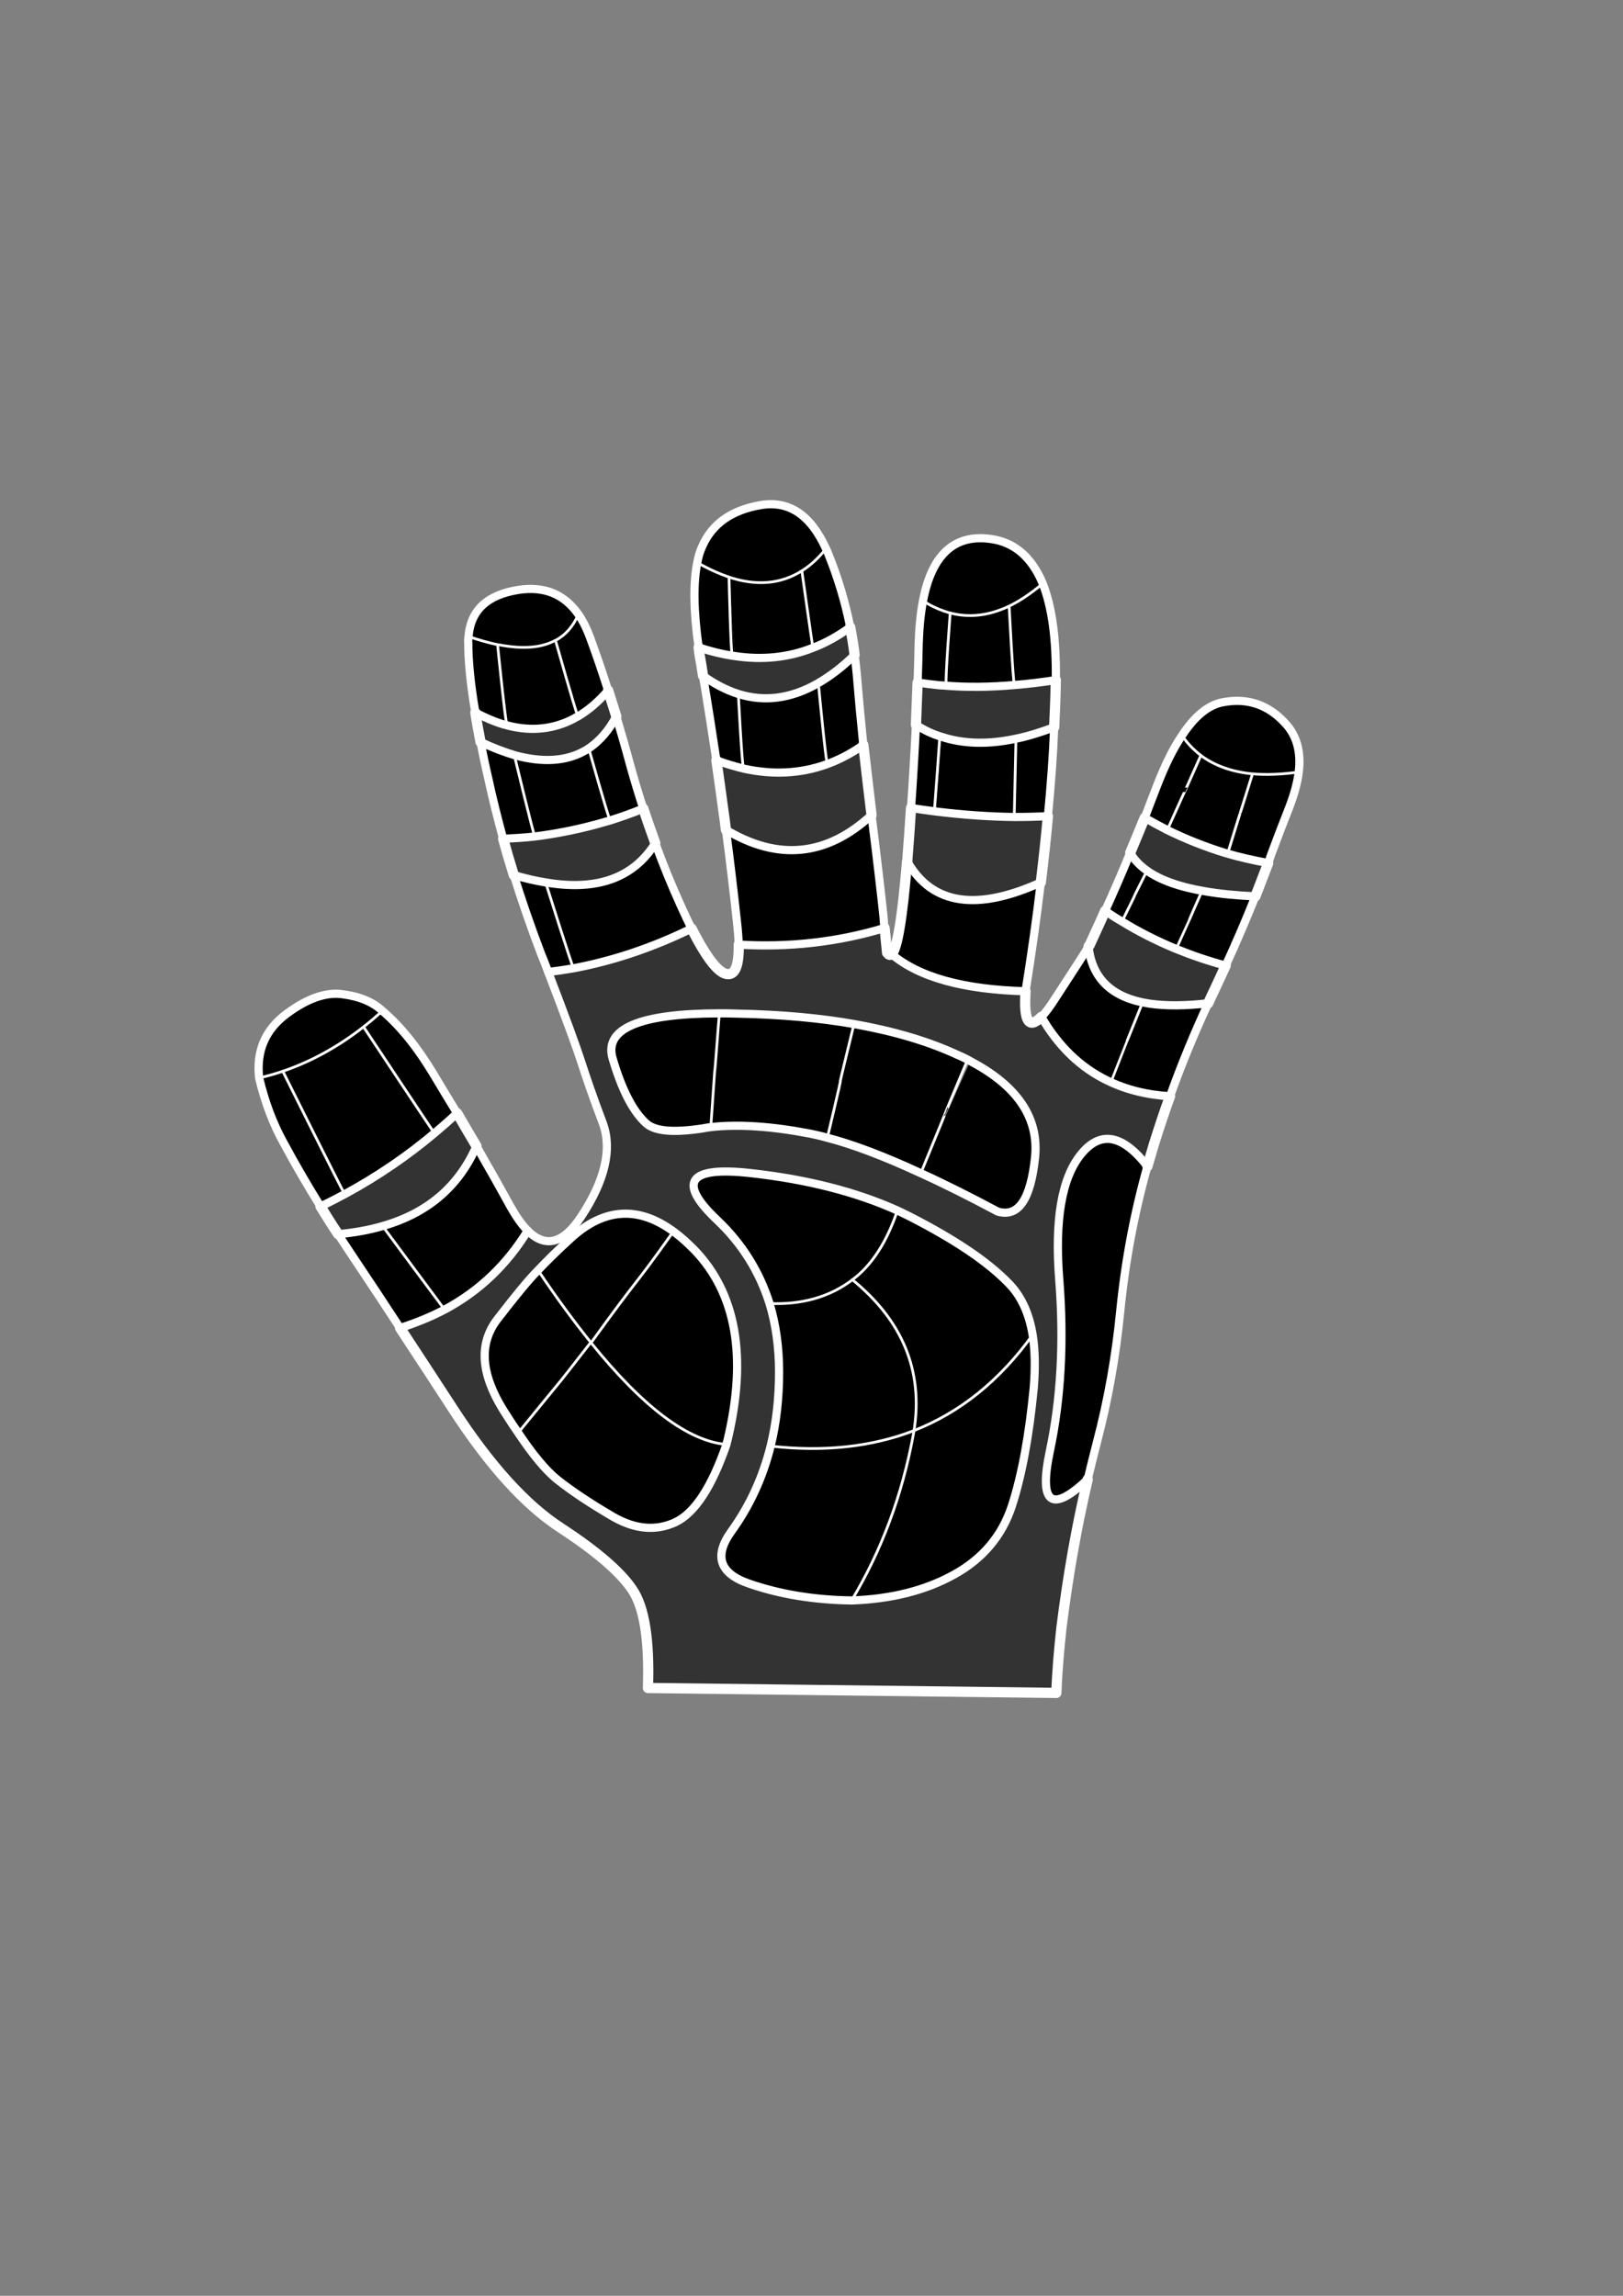 <?xml version="1.0" encoding="UTF-8" standalone="no"?>
<!-- Created with Inkscape (http://www.inkscape.org/) -->

<svg
   xmlns:dc="http://purl.org/dc/elements/1.1/"
   xmlns:cc="http://creativecommons.org/ns#"
   xmlns:rdf="http://www.w3.org/1999/02/22-rdf-syntax-ns#"
   xmlns:svg="http://www.w3.org/2000/svg"
   xmlns="http://www.w3.org/2000/svg"
   xmlns:sodipodi="http://sodipodi.sourceforge.net/DTD/sodipodi-0.dtd"
   xmlns:inkscape="http://www.inkscape.org/namespaces/inkscape"
   width="744.094"
   height="1052.362"
   id="svg2"
   version="1.1"
   inkscape:version="0.48.3.1 r9886"
   sodipodi:docname="Sensorlayout04.svg">
  <rect width="100%" height="100%" fill="#808080" stroke="none"/>
  <defs
     id="defs4" />
  <sodipodi:namedview
     id="base"
     pagecolor="#ffffff"
     bordercolor="#666666"
     borderopacity="1.0"
     inkscape:pageopacity="0.0"
     inkscape:pageshadow="2"
     inkscape:zoom="5.6"
     inkscape:cx="497.32399"
     inkscape:cy="629.99073"
     inkscape:document-units="px"
     inkscape:current-layer="layer1"
     showgrid="false"
     inkscape:window-width="1920"
     inkscape:window-height="1138"
     inkscape:window-x="-8"
     inkscape:window-y="-8"
     inkscape:window-maximized="1" />
  <g
     inkscape:label="Layer 1"
     inkscape:groupmode="layer"
     id="layer1">
    <g
       style="fill-rule:evenodd"
       id="g3178"
       transform="matrix(1.25,0,0,1.25,116.675,229.24)">
      <path
         inkscape:connector-curvature="0"
         id="path3425"
         d="m 244.106,246.706 c 8.6,3.9 18.2,8.7 28.5,14.2 7.6,2.2 12.1,-4.5 13.7,-20 1.4,-14.1 -6.771,-26.843 -23.471,-35.843 z"
         style="fill:#000000;stroke:none"
         sodipodi:nodetypes="ccccc" />
      <path
         inkscape:connector-curvature="0"
         id="path3423"
         d="m 261.835,205.348 c -1.7,-1 -1.929,-1.043 -3.829,-1.843 -10.7,-5 -23.3,-8.7 -37.7,-11.3 l -10.7,41.5 c 9.4,2.4 20.9,6.7 34.5,13 z"
         style="fill:#000000;stroke:none"
         sodipodi:nodetypes="cccccc" />
      <path
         inkscape:connector-curvature="0"
         id="path3421"
         d="m 176.906,188.306 c -2.3,-0.1 -4.6,-0.1 -6.7,-0.1 l -2.6,41.7 c 9.9,-1.1 22,-0.3 36.1,2.4 1.9,0.4 3.8,0.8 5.9,1.4 l 10.7,-41.5 c -12.9,-2.3 -27.4,-3.6 -43.4,-3.9 z"
         style="fill:#000000;stroke:none" />
      <path
         inkscape:connector-curvature="0"
         id="path3419"
         d="m 164.406,230.406 c 1,-0.2 2.1,-0.4 3.2,-0.5 l 2.6,-41.7 c -29,0.1 -41.9,5.6 -38.9,16.4 3.4,11.6 7.5,19.6 12.4,24 3.3,2.9 10.1,3.4 20.7,1.8 z"
         style="fill:#000000;stroke:none" />
      <path
         inkscape:connector-curvature="0"
         id="path3357"
         d="m 176.906,154.206 c 0.4,3.4 0.6,6.3 0.7,8.8 18.4,1.1 36.3,-0.9 53.5,-6.1 -0.2,-1.3 -0.3,-2.7 -0.4,-4.2 -0.9,-8.4 -2.3,-20.7 -4.4,-37.2 -16.4,15.1 -34.2,16.9 -53.4,5.4 1.5,11.2 2.8,22.3 4,33.3 z"
         style="fill:#000000;stroke:none" />
      <path
         inkscape:connector-curvature="0"
         id="path3359"
         d="m 95.606,93.606 c -4,-1.2 -8.2,-2.8 -12.7,-4.9 0.8,4.2 1.7,8.5 2.8,13.2 1.6,7.5 3.5,14.9 5.5,22.3 3.8,-0.2 7.5,-0.4 11.2,-0.8 l -6.8,-29.8 z"
         style="fill:#000000;stroke:none" />
      <path
         inkscape:connector-curvature="0"
         id="path3361"
         d="m 106.806,140.206 c -3.7,-0.6 -7.6,-1.5 -11.7,-2.7 3,9.6 6.3,19.1 9.9,28.6 1,2.4 1.9,4.7 2.7,6.9 3.1,-0.3 6.2,-0.8 9.2,-1.3 l -10.1,-31.5 z"
         style="fill:#000000;stroke:none" />
      <path
         inkscape:connector-curvature="0"
         id="path3363"
         d="m 160.306,157.106 c -1.3,-2.6 -2.6,-5.4 -4,-8.5 -3.4,-7.5 -6.5,-15.1 -9.3,-22.8 -8,12.8 -21.4,17.6 -40.2,14.4 l 10.1,31.5 c 14.4,-2.7 28.9,-7.5 43.4,-14.6 z"
         style="fill:#000000;stroke:none" />
      <path
         inkscape:connector-curvature="0"
         id="path3365"
         d="m 173.906,28.206 c 10.2,3.4 19.2,2.6 26.9,-2.3 3.2,-2 6.1,-4.7 8.8,-8.1 -5.6,-12.3 -13.5,-17.7 -23.8,-16 -10.8,1.8 -18,6.9 -21.6,15.2 -0.8,1.7 -1.4,3.7 -1.8,5.9 4,2.3 7.8,4 11.5,5.3 z"
         style="fill:#000000;stroke:none" />
      <path
         inkscape:connector-curvature="0"
         id="path3367"
         d="m 200.806,25.906 c -7.7,4.9 -16.7,5.7 -26.9,2.3 l 2.4,29 c 10.1,1.5 19.6,0.5 28.4,-3 l -3.9,-28.3 z"
         style="fill:#000000;stroke:none" />
      <path
         inkscape:connector-curvature="0"
         id="path3369"
         d="m 176.306,57.206 -2.4,-29 c -3.7,-1.3 -7.5,-3 -11.5,-5.3 -1.5,7.4 -1.4,17.8 0.5,31.1 4.5,1.5 9,2.6 13.4,3.2 z"
         style="fill:#000000;stroke:none" />
      <path
         inkscape:connector-curvature="0"
         id="path3371"
         d="m 204.706,54.206 c 4.8,-1.8 9.4,-4.4 13.8,-7.6 -1.9,-9.5 -4.6,-18.4 -8.1,-27 -0.2,-0.6 -0.5,-1.2 -0.8,-1.8 -2.7,3.4 -5.6,6.1 -8.8,8.1 l 3.9,28.3 z"
         style="fill:#000000;stroke:none" />
      <path
         inkscape:connector-curvature="0"
         id="path3373"
         d="m 176.306,57.206 c -4.4,-0.6 -8.9,-1.7 -13.4,-3.2 0.2,2.1 0.6,4.2 1,6.5 0.2,1.3 0.4,2.6 0.6,3.9 4.3,3.1 8.6,5.3 13,6.7 9.6,3 19.3,1.7 29.1,-3.9 4.5,-2.6 9,-6 13.5,-10.4 -0.4,-3.4 -1,-6.9 -1.6,-10.2 -4.4,3.2 -9,5.8 -13.8,7.6 -8.8,3.5 -18.3,4.5 -28.4,3 z"
         style="fill:#333333;stroke:none" />
      <path
         inkscape:connector-curvature="0"
         id="path3375"
         d="m 220.906,63.906 c -0.2,-2.4 -0.5,-4.7 -0.8,-7.1 -4.5,4.4 -9,7.8 -13.5,10.4 l 2.9,29.8 c 4.8,-1.7 9.4,-4.1 13.8,-7.2 -0.9,-8.8 -1.7,-17.4 -2.4,-25.9 z"
         style="fill:#000000;stroke:none" />
      <path
         inkscape:connector-curvature="0"
         id="path3377"
         d="m 209.506,97.006 -2.9,-29.8 c -9.8,5.6 -19.5,6.9 -29.1,3.9 l 2.1,27.4 c 10.5,2.3 20.5,1.8 29.9,-1.5 z"
         style="fill:#000000;stroke:none" />
      <path
         inkscape:connector-curvature="0"
         id="path3379"
         d="m 223.306,89.806 c -4.4,3.1 -9,5.5 -13.8,7.2 -9.4,3.3 -19.4,3.8 -29.9,1.5 -3.3,-0.8 -6.8,-1.8 -10.2,-3.1 0.9,6.2 1.7,11.9 2.4,17.2 0.4,2.7 0.8,5.5 1.1,8.3 19.2,11.5 37,9.7 53.4,-5.4 0,-0.6 -0.1,-1.2 -0.2,-1.8 -1,-8.1 -1.9,-16.1 -2.8,-23.9 z"
         style="fill:#333333;stroke:none" />
      <path
         inkscape:connector-curvature="0"
         id="path3381"
         d="m 179.606,98.506 -2.1,-27.4 c -4.4,-1.4 -8.7,-3.6 -13,-6.7 1.9,11.4 3.5,21.7 4.9,31 3.4,1.3 6.9,2.3 10.2,3.1 z"
         style="fill:#000000;stroke:none" />
      <path
         inkscape:connector-curvature="0"
         id="path3383"
         d="m 250.006,114.206 2,-27.4 c -3.4,-1 -6.5,-2.5 -9.4,-4.4 -0.5,10.3 -1.1,20.4 -1.8,30.5 3.1,0.5 6.2,0.9 9.2,1.3 z"
         style="fill:#000000;stroke:none" />
      <path
         inkscape:connector-curvature="0"
         id="path3385"
         d="m 279.206,87.506 c -10.2,2.2 -19.3,1.9 -27.2,-0.7 l -2,27.4 c 9.9,1.2 19.6,1.9 28.7,2 l 0.5,-28.7 z"
         style="fill:#000000;stroke:none" />
      <path
         inkscape:connector-curvature="0"
         id="path3387"
         d="m 279.206,87.506 -0.5,28.7 c 4.2,0 8.2,-0.1 12.3,-0.3 1.1,-11.4 1.9,-22.3 2.3,-32.6 -4.9,1.8 -9.6,3.3 -14.1,4.2 z"
         style="fill:#000000;stroke:none" />
      <path
         inkscape:connector-curvature="0"
         id="path3389"
         d="m 366.206,100.406 c 5.1,0.4 10.7,0.2 16.8,-0.7 0.9,-7.3 -0.7,-13.2 -4.8,-17.7 -6.2,-6.9 -13.9,-9.6 -22.9,-7.9 -5.3,0.9 -10.4,5 -15.1,12.2 1.9,2.9 4.3,5.3 7,7.4 5,3.7 11.4,6 19,6.7 z"
         style="fill:#000000;stroke:none" />
      <path
         inkscape:connector-curvature="0"
         id="path3391"
         d="m 347.206,93.706 c -2.7,-2.1 -5.1,-4.5 -7,-7.4 -3.3,4.8 -6.4,11.2 -9.4,19 -1.4,3.7 -2.9,7.4 -4.3,11.2 2.6,1.5 5.4,3 8.1,4.4 l 12.6,-27.2 z"
         style="fill:#000000;stroke:none" />
      <path
         inkscape:connector-curvature="0"
         id="path3393"
         d="m 383.006,99.706 c -6.1,0.9 -11.7,1.1 -16.8,0.7 l -10.2,29 c 5.1,1.5 10.4,2.7 15.8,3.7 0.3,-0.9 0.7,-1.9 1,-2.9 2.2,-5.9 4.4,-11.7 6.7,-17.5 1.8,-4.7 3,-9 3.5,-13 z"
         style="fill:#000000;stroke:none" />
      <path
         inkscape:connector-curvature="0"
         id="path3395"
         d="m 334.606,120.906 c 6.9,3.4 14,6.2 21.4,8.5 l 10.2,-29 c -7.6,-0.7 -14,-3 -19,-6.7 l -12.6,27.2 z"
         style="fill:#000000;stroke:none" />
      <path
         inkscape:connector-curvature="0"
         id="path3397"
         d="m 312.006,150.606 c 2,1.4 4,2.7 6.1,3.9 l 9,-18.8 c -2.6,-1.9 -4.6,-4 -5.9,-6.4 -2.9,7.1 -6,14.2 -9.2,21.3 z"
         style="fill:#000000;stroke:none" />
      <path
         inkscape:connector-curvature="0"
         id="path3399"
         d="m 327.106,135.706 c 4.9,3.6 12.2,6.2 21.8,7.8 5.3,0.9 11.4,1.5 18.2,1.8 1.6,-4.1 3.1,-8.1 4.7,-12.2 -5.4,-1 -10.7,-2.2 -15.8,-3.7 -7.4,-2.3 -14.5,-5.1 -21.4,-8.5 -2.7,-1.4 -5.5,-2.9 -8.1,-4.4 -1.7,4.2 -3.5,8.5 -5.3,12.8 1.3,2.4 3.3,4.5 5.9,6.4 z"
         style="fill:#333333;stroke:none" />
      <path
         inkscape:connector-curvature="0"
         id="path3401"
         d="m 347.906,142.791 c -9.6,-1.6 -15.9,-3.486 -20.8,-7.086 l -9,18.8 c 6.2,3.8 12.7,7.1 19.7,10 z"
         style="fill:#000000;stroke:none"
         sodipodi:nodetypes="ccccc" />
      <path
         inkscape:connector-curvature="0"
         id="path3403"
         d="m 367.106,145.306 c -6.8,-0.3 -14.043,-1.471 -19.343,-2.371 l -9.957,21.571 c 5.9,2.4 12,4.5 18.4,6.2 3.9,-8.5 7.5,-16.9 10.9,-25.4 z"
         style="fill:#000000;stroke:none"
         sodipodi:nodetypes="ccccc" />
      <path
         inkscape:connector-curvature="0"
         id="path3405"
         d="m 318.106,154.506 c -2.1,-1.2 -4.1,-2.5 -6.1,-3.9 -1.8,4.2 -3.8,8.4 -5.7,12.6 -0.1,0 -0.2,0.2 -0.4,0.5 1.3,11.8 8.6,18.8 22.1,20.9 6,0.9 13.3,0.9 21.8,-0.1 0.8,-1.8 1.6,-3.6 2.5,-5.4 1.3,-2.8 2.6,-5.6 3.9,-8.4 -6.4,-1.7 -12.5,-3.8 -18.4,-6.2 -7,-2.9 -13.5,-6.2 -19.7,-10 z"
         style="fill:#333333;stroke:none" />
      <path
         inkscape:connector-curvature="0"
         id="path3407"
         d="m 349.806,184.506 c -8.5,1 -18.086,0.857 -24.086,-0.043 l -11.814,29.3 c 6.8,3.3 13.4,4.343 21.9,4.843 4.1,-11.5 8.8,-22.9 14,-34.1 z"
         style="fill:#000000;stroke:none"
         sodipodi:nodetypes="ccccc" />
      <path
         inkscape:connector-curvature="0"
         id="path3409"
         d="m 288.606,189.506 c 6.2,10.7 15.157,19.314 25.157,24.114 l 11.814,-29.443 c -13.5,-2.1 -18.371,-8.671 -19.671,-20.471 -1,1.8 -5.1,8.1 -12.2,19 -1.9,3 -3.6,5.3 -5.1,6.8 z"
         style="fill:#000000;stroke:none"
         sodipodi:nodetypes="cccccc" />
      <path
         inkscape:connector-curvature="0"
         id="path3411"
         d="m 40.206,193.006 c -9.3,7.3 -19.2,12.8 -29.7,16.4 l 22.8,45 c 11.8,-6.4 22.8,-13.9 33,-22.5 l -26.1,-38.9 z"
         style="fill:#000000;stroke:none" />
      <path
         inkscape:connector-curvature="0"
         id="path3413"
         d="m 47.006,266.206 23,30.5 c 12.6,-6.8 22.6,-16.4 30.2,-28.8 -2.1,-2.1 -4.2,-5.1 -6.3,-8.8 -4,-7.3 -8.2,-14.7 -12.5,-22.2 -6.5,14.8 -17.9,24.6 -34.4,29.3 z"
         style="fill:#000000;stroke:none" />
      <path
         inkscape:connector-curvature="0"
         id="path3415"
         d="m 70.006,296.706 -23,-30.5 c -5,1.5 -10.4,2.4 -16.3,3 2,3.2 4.2,6.4 6.3,9.6 5.1,7.6 10.5,15.8 16.4,24.8 5.9,-1.9 11.5,-4.2 16.6,-6.9 z"
         style="fill:#000000;stroke:none" />
      <path
         inkscape:connector-curvature="0"
         id="path3417"
         d="m 327.506,244.306 c 0.8,-2.9 1.7,-5.7 2.5,-8.5 1.8,-5.7 3.7,-11.5 5.8,-17.2 -8.5,-0.5 -16.1,-2.4 -22.9,-5.7 -10,-4.8 -18.1,-12.7 -24.3,-23.4 -4.7,4.7 -6.5,1.6 -5.8,-9.4 -22.9,-0.6 -39.2,-5.2 -49.1,-13.6 -0.6,0.5 -1.1,0.3 -1.7,-0.5 0,-0.2 -0.3,-3.3 -0.9,-9.1 -17.2,5.2 -35.1,7.2 -53.5,6.1 0.1,7.7 -1.3,11.3 -4.4,10.8 -3.2,-0.5 -7.5,-6.1 -12.9,-16.7 -14.5,7.1 -29,11.9 -43.4,14.6 -3,0.5 -6.1,1 -9.2,1.3 6.5,16.9 10.5,27.9 12.1,32.9 1.8,5.6 4.4,13.2 8,22.7 3.4,9.4 0.8,20.8 -7.9,34 -6.6,10.1 -13.2,11.8 -19.7,5.3 -7.6,12.4 -17.6,22 -30.2,28.8 -5.1,2.7 -10.7,5 -16.6,6.9 6,9.1 12.4,18.9 19.3,29.5 13.6,21 26.9,35.6 39.8,43.9 12.8,8.4 21.5,15.8 26,22.4 4.5,6.5 6.4,18.6 5.8,36.2 l 149.8,1.8 c 0.3,-8.1 1,-16.1 1.9,-24.2 2.3,-18.3 5.4,-36.3 9.6,-54.1 -13.3,12.5 -18,9.1 -13.9,-10.3 4.1,-19.3 5.2,-40.2 3.5,-62.4 -1.8,-22.3 0.8,-37.8 8,-46.6 7.1,-8.7 15.2,-7.2 24.3,4.5 z m -69.5,-40.8 c 1.9,0.8 3.7,1.7 5.4,2.7 16.7,9 24.3,20.6 22.9,34.7 -1.6,15.5 -6.1,22.2 -13.7,20 -10.3,-5.5 -19.9,-10.3 -28.5,-14.2 -13.6,-6.3 -25.1,-10.6 -34.5,-13 -2.1,-0.6 -4,-1 -5.9,-1.4 -14.1,-2.7 -26.2,-3.5 -36.1,-2.4 -1.1,0.1 -2.2,0.3 -3.2,0.5 -10.6,1.6 -17.4,1.1 -20.7,-1.8 -4.9,-4.4 -9,-12.4 -12.4,-24 -3,-10.8 9.9,-16.3 38.9,-16.4 2.1,0 4.4,0 6.7,0.1 16,0.3 30.5,1.6 43.4,3.9 14.4,2.6 27,6.3 37.7,11.3 z m -103.8,65.1 c 2.3,1.7 4.6,3.8 7,6.2 15.5,16 19.6,39.3 12.3,69.9 -0.2,0.6 -0.3,1.1 -0.4,1.6 -5.4,15.6 -11.6,25.1 -18.7,28.5 -7.1,3.3 -14.7,2.7 -22.9,-2 -8.2,-4.8 -15,-9.3 -20.3,-13.5 -4.3,-3.4 -9.3,-9.4 -15.1,-18.2 -1.7,-2.4 -3.3,-5 -5.1,-7.8 -8,-13.1 -8.7,-23.9 -2.1,-32.7 6.7,-8.7 11.7,-14.8 15.1,-18.2 3.5,-3.7 7.5,-7.6 12,-11.7 12.3,-11.3 25.1,-12 38.2,-2.1 z m 131.2,37.5 c 0.9,5.6 1,12.1 0.4,19.5 -1.7,17.7 -4.4,32.1 -8,43.2 -3.6,11 -10.7,19.4 -21.2,25.2 -10.4,5.8 -23,9 -37.6,9.5 -13.9,-0.2 -26.4,-2.3 -37.4,-6.1 -11,-3.7 -13.2,-10.1 -6.8,-19.1 6.8,-9.4 11.6,-19.8 14.5,-31.4 2.1,-8.5 3.1,-17.6 3.1,-27.2 0,-9.1 -1.2,-17.5 -3.5,-25.1 -3.7,-11.7 -10,-21.8 -19,-30.4 -15,-14.1 -10.9,-20 12.2,-17.4 20.7,2.3 38.6,6.9 53.7,13.7 1.7,0.8 3.3,1.6 4.9,2.4 16,8.2 28,16.2 35.8,24.2 4.6,4.6 7.6,11 8.9,19 z"
         style="fill:#333333;stroke:none" />
      <path
         inkscape:connector-curvature="0"
         id="path3427"
         d="m 154.206,268.606 -30.6,40.6 c 19,23.5 35.5,35.9 49.5,37.1 0.1,-0.5 0.2,-1 0.4,-1.6 7.3,-30.6 3.2,-53.9 -12.3,-69.9 -2.4,-2.4 -4.7,-4.5 -7,-6.2 z"
         style="fill:#000000;stroke:none" />
      <path
         inkscape:connector-curvature="0"
         id="path3429"
         d="m 123.606,309.206 30.6,-40.6 c -13.1,-9.9 -25.9,-9.2 -38.2,2.1 -4.5,4.1 -8.5,8 -12,11.7 6.8,10.2 13.4,19.1 19.6,26.8 z"
         style="fill:#000000;stroke:none" />
      <path
         inkscape:connector-curvature="0"
         id="path3431"
         d="m 104.006,282.406 c -3.4,3.4 -8.4,9.5 -15.1,18.2 -6.6,8.8 -5.9,19.6 2.1,32.7 1.8,2.8 3.4,5.4 5.1,7.8 l 27.5,-31.9 c -6.2,-7.7 -12.8,-16.6 -19.6,-26.8 z"
         style="fill:#000000;stroke:none" />
      <path
         inkscape:connector-curvature="0"
         id="path3433"
         d="m 96.106,341.106 c 5.8,8.8 10.8,14.8 15.1,18.2 5.3,4.2 12.1,8.7 20.3,13.5 8.2,4.7 15.8,5.3 22.9,2 7.1,-3.4 13.3,-12.9 18.7,-28.5 -14,-1.2 -30.5,-13.6 -49.5,-37.1 l -27.5,31.9 z"
         style="fill:#000000;stroke:none" />
      <path
         inkscape:connector-curvature="0"
         id="path3435"
         d="m 285.406,306.106 c -1.3,-8 -4.3,-14.4 -8.9,-19 -7.8,-8 -19.8,-16 -35.8,-24.2 -1.6,-0.8 -3.2,-1.6 -4.9,-2.4 -3.9,11.6 -9.4,20.1 -16.5,25.4 18.5,15.1 26,33.5 22.6,55.3 17,-6.7 31.5,-18.4 43.5,-35.1 z"
         style="fill:#000000;stroke:none" />
      <path
         inkscape:connector-curvature="0"
         id="path3437"
         d="m 235.806,260.506 c -15.1,-6.8 -33,-11.4 -53.7,-13.7 -23.1,-2.6 -27.2,3.3 -12.2,17.4 9,8.6 15.3,18.7 19,30.4 11.9,0.5 22.1,-2.4 30.4,-8.7 7.1,-5.3 12.6,-13.8 16.5,-25.4 z"
         style="fill:#000000;stroke:none" />
      <path
         inkscape:connector-curvature="0"
         id="path3439"
         d="m 192.406,319.706 c 0,9.6 -1,18.7 -3.1,27.2 19.6,2.2 37.1,0.3 52.6,-5.7 3.4,-21.8 -4.1,-40.2 -22.6,-55.3 -8.3,6.3 -18.5,9.2 -30.4,8.7 2.3,7.6 3.5,16 3.5,25.1 z"
         style="fill:#000000;stroke:none" />
      <path
         inkscape:connector-curvature="0"
         id="path3441"
         d="m 285.806,325.606 c 0.6,-7.4 0.5,-13.9 -0.4,-19.5 -12,16.7 -26.5,28.4 -43.5,35.1 -0.1,0.5 -0.2,1.1 -0.3,1.7 -4.1,22.1 -11.6,42.3 -22.6,60.6 14.6,-0.5 27.2,-3.7 37.6,-9.5 10.5,-5.8 17.6,-14.2 21.2,-25.2 3.6,-11.1 6.3,-25.5 8,-43.2 z"
         style="fill:#000000;stroke:none" />
      <path
         inkscape:connector-curvature="0"
         id="path3443"
         d="m 241.606,342.906 c 0.1,-0.6 0.2,-1.2 0.3,-1.7 -15.5,6 -33,7.9 -52.6,5.7 -2.9,11.6 -7.7,22 -14.5,31.4 -6.4,9 -4.2,15.4 6.8,19.1 11,3.8 23.5,5.9 37.4,6.1 11,-18.3 18.5,-38.5 22.6,-60.6 z"
         style="fill:#000000;stroke:none" />
      <path
         inkscape:connector-curvature="0"
         id="path3445"
         d="m 305.606,359.106 c 1.1,-4.6 2.2,-9.1 3.4,-13.7 4.1,-15.6 6.9,-31.5 8.5,-47.7 1.8,-18.2 5.1,-36 10,-53.4 -9.1,-11.7 -17.2,-13.2 -24.3,-4.5 -7.2,8.8 -9.8,24.3 -8,46.6 1.7,22.2 0.6,43.1 -3.5,62.4 -4.1,19.4 0.6,22.8 13.9,10.3 z"
         style="fill:#000000;stroke:none" />
      <path
         inkscape:connector-curvature="0"
         id="path3447"
         d="m 65.606,210.406 c -5.9,-9.8 -12.1,-17.5 -18.7,-23.1 -2.2,2 -4.4,3.9 -6.7,5.7 l 26.1,38.9 c 2.7,-2.3 5.4,-4.6 8,-7.1 -2.9,-4.7 -5.8,-9.6 -8.7,-14.4 z"
         style="fill:#000000;stroke:none" />
      <path
         inkscape:connector-curvature="0"
         id="path3449"
         d="m 32.306,181.206 c -6.1,-0.9 -13.1,1.6 -20.7,7.3 -7.7,5.8 -11,13.6 -9.9,23.4 3,-0.7 5.9,-1.5 8.8,-2.5 10.5,-3.6 20.4,-9.1 29.7,-16.4 2.3,-1.8 4.5,-3.7 6.7,-5.7 -3.5,-3.3 -8.4,-5.3 -14.6,-6.1 z"
         style="fill:#000000;stroke:none" />
      <path
         inkscape:connector-curvature="0"
         id="path3451"
         d="m 10.506,209.406 c -2.9,1 -5.8,1.8 -8.8,2.5 2.1,8.8 5.1,16.9 9.2,24.2 4,7.4 8.4,15 13.3,22.9 3.1,-1.4 6.1,-3 9.1,-4.6 l -22.8,-45 z"
         style="fill:#000000;stroke:none" />
      <path
         inkscape:connector-curvature="0"
         id="path3453"
         d="m 33.306,254.406 c -3,1.6 -6,3.2 -9.1,4.6 2.1,3.4 4.2,6.8 6.5,10.2 5.9,-0.6 11.3,-1.5 16.3,-3 16.5,-4.7 27.9,-14.5 34.4,-29.3 -2.4,-4 -4.7,-8 -7.1,-12.1 -2.6,2.5 -5.3,4.8 -8,7.1 -10.2,8.6 -21.2,16.1 -33,22.5 z"
         style="fill:#333333;stroke:none" />
      <path
         inkscape:connector-curvature="0"
         id="path3455"
         d="m 288.406,140.206 c 1,-8.3 1.9,-16.4 2.6,-24.3 -4.1,0.2 -8.1,0.3 -12.3,0.3 -9.1,-0.1 -18.8,-0.8 -28.7,-2 -3,-0.4 -6.1,-0.8 -9.2,-1.3 -0.4,6.6 -0.9,13.1 -1.4,19.6 0,0.1 0.1,0.2 0.2,0.3 9.1,15.6 25.3,18 48.8,7.4 z"
         style="fill:#333333;stroke:none" />
      <path
         inkscape:connector-curvature="0"
         id="path3457"
         d="m 282.806,180.106 c 2.2,-13.8 4.1,-27.1 5.6,-39.9 -23.5,10.6 -39.7,8.2 -48.8,-7.4 l -0.3,0.2 c -1.7,20.5 -3.6,31.6 -5.6,33.5 9.9,8.4 26.2,13 49.1,13.6 z"
         style="fill:#000000;stroke:none" />
      <path
         inkscape:connector-curvature="0"
         id="path3459"
         d="m 132.706,79.306 c -2.7,5.1 -6,8.9 -9.9,11.6 l 7.2,26.7 c 4.2,-1.3 8.4,-2.8 12.6,-4.5 -1.7,-5.2 -3.3,-10.5 -4.8,-15.9 -1.7,-6.3 -3.4,-12.2 -5.1,-17.9 z"
         style="fill:#000000;stroke:none" />
      <path
         inkscape:connector-curvature="0"
         id="path3461"
         d="m 121.006,92.006 c -6.8,3.8 -15.3,4.3 -25.4,1.6 l 6.8,29.8 c 8.9,-1.1 17.7,-2.9 26.5,-5.5 0.4,-0.1 0.8,-0.2 1.1,-0.3 l -7.2,-26.7 c -0.6,0.4 -1.2,0.8 -1.8,1.1 z"
         style="fill:#000000;stroke:none" />
      <path
         inkscape:connector-curvature="0"
         id="path3463"
         d="m 95.106,137.506 c 4.1,1.2 8,2.1 11.7,2.7 18.8,3.2 32.2,-1.6 40.2,-14.4 -1.5,-4.2 -3,-8.4 -4.4,-12.7 -4.2,1.7 -8.4,3.2 -12.6,4.5 -0.3,0.1 -0.7,0.2 -1.1,0.3 -8.8,2.6 -17.6,4.4 -26.5,5.5 -3.7,0.4 -7.4,0.6 -11.2,0.8 1.2,4.4 2.5,8.8 3.9,13.3 z"
         style="fill:#333333;stroke:none" />
      <path
         inkscape:connector-curvature="0"
         id="path3465"
         d="m 91.506,82.306 c 0.5,0.1 1,0.2 1.5,0.4 l -3.9,-29.7 c -3.3,-0.7 -6.9,-1.7 -10.6,-3 -0.1,0.7 -0.2,1.5 -0.1,2.3 0,6.6 0.8,15.1 2.6,25.6 3.6,1.9 7.1,3.4 10.5,4.4 z"
         style="fill:#000000;stroke:none" />
      <path
         inkscape:connector-curvature="0"
         id="path3467"
         d="m 89.106,53.006 c 0.3,0 0.6,0.1 0.8,0.1 8.5,1.6 15.2,1.1 20.3,-1.6 0.1,0 0.2,-0.1 0.3,-0.1 3.7,-2 6.4,-5.2 8.3,-9.5 -5.2,-7.4 -12.4,-10.4 -21.9,-9 -11.5,1.8 -17.6,7.4 -18.4,17.1 3.7,1.3 7.3,2.3 10.6,3 z"
         style="fill:#000000;stroke:none" />
      <path
         inkscape:connector-curvature="0"
         id="path3469"
         d="m 89.906,53.106 c -0.2,0 -0.5,-0.1 -0.8,-0.1 l 3.9,29.7 c 8.7,2.2 16.8,1.3 24.2,-2.6 0.4,-0.3 0.8,-0.5 1.3,-0.7 l -8,-28 c -0.1,0 -0.2,0.1 -0.3,0.1 -5.1,2.7 -11.8,3.2 -20.3,1.6 z"
         style="fill:#000000;stroke:none" />
      <path
         inkscape:connector-curvature="0"
         id="path3471"
         d="m 118.806,41.906 c -1.9,4.3 -4.6,7.5 -8.3,9.5 l 8,28 c 3.9,-2.3 7.7,-5.5 11.2,-9.6 -2.2,-7 -4.5,-13.6 -6.7,-19.6 -1.2,-3.2 -2.6,-6 -4.2,-8.3 z"
         style="fill:#000000;stroke:none" />
      <path
         inkscape:connector-curvature="0"
         id="path3473"
         d="m 122.806,90.906 c 3.9,-2.7 7.2,-6.5 9.9,-11.6 -1,-3.2 -2,-6.4 -3,-9.5 -3.5,4.1 -7.3,7.3 -11.2,9.6 -0.5,0.2 -0.9,0.4 -1.3,0.7 -7.4,3.9 -15.5,4.8 -24.2,2.6 -0.5,-0.2 -1,-0.3 -1.5,-0.4 -3.4,-1 -6.9,-2.5 -10.5,-4.4 0.5,3.4 1.2,7 1.9,10.8 4.5,2.1 8.7,3.7 12.7,4.9 10.1,2.7 18.6,2.2 25.4,-1.6 0.6,-0.3 1.2,-0.7 1.8,-1.1 z"
         style="fill:#333333;stroke:none" />
      <path
         inkscape:connector-curvature="0"
         id="path3475"
         d="m 255.206,41.406 c 6.9,1.8 13.9,1 21.1,-2.3 4.1,-1.9 8.4,-4.8 12.8,-8.5 -4.1,-9.8 -10.5,-15.3 -19.4,-16.4 -13.1,-1.7 -21.3,5.9 -24.5,22.7 2.5,1.7 5.1,2.9 7.7,3.8 0.8,0.3 1.6,0.5 2.3,0.7 z"
         style="fill:#000000;stroke:none" />
      <path
         inkscape:connector-curvature="0"
         id="path3477"
         d="m 289.106,30.606 c -4.4,3.7 -8.7,6.6 -12.8,8.5 l 2.5,28.7 c 4.9,-0.4 9.9,-1 15.1,-1.8 0.2,-15.1 -1.4,-26.8 -4.8,-35.4 z"
         style="fill:#000000;stroke:none" />
      <path
         inkscape:connector-curvature="0"
         id="path3479"
         d="m 276.306,39.106 c -7.2,3.3 -14.2,4.1 -21.1,2.3 l -2.2,26.6 c 8.1,0.7 16.7,0.6 25.8,-0.2 l -2.5,-28.7 z"
         style="fill:#000000;stroke:none" />
      <path
         inkscape:connector-curvature="0"
         id="path3481"
         d="m 255.206,41.406 c -0.7,-0.2 -1.5,-0.4 -2.3,-0.7 -2.6,-0.9 -5.2,-2.1 -7.7,-3.8 -0.9,4.6 -1.4,9.8 -1.6,15.8 -0.1,4.7 -0.2,9.5 -0.4,14.2 2.6,0.4 5.3,0.7 8,1 0.6,0 1.2,0.1 1.8,0.1 l 2.2,-26.6 z"
         style="fill:#000000;stroke:none" />
      <path
         inkscape:connector-curvature="0"
         id="path3483"
         d="m 293.306,83.306 c 0.3,-6 0.5,-11.7 0.6,-17.3 -5.2,0.8 -10.2,1.4 -15.1,1.8 -9.1,0.8 -17.7,0.9 -25.8,0.2 -0.6,0 -1.2,-0.1 -1.8,-0.1 -2.7,-0.3 -5.4,-0.6 -8,-1 -0.2,5.2 -0.4,10.3 -0.6,15.5 2.9,1.9 6,3.4 9.4,4.4 7.9,2.6 17,2.9 27.2,0.7 4.5,-0.9 9.2,-2.4 14.1,-4.2 z"
         style="fill:#333333;stroke:none" />
      <path
         inkscape:connector-curvature="0"
         id="path3485"
         d="m 285.406,306.106 c -12,16.7 -26.5,28.4 -43.5,35.1"
         style="fill:none;stroke:#ffffff;stroke-width:1;stroke-linecap:round;stroke-linejoin:round" />
      <path
         inkscape:connector-curvature="0"
         id="path3487"
         d="m 255.206,41.406 c -0.7,-0.2 -1.5,-0.4 -2.3,-0.7 -2.6,-0.9 -5.2,-2.1 -7.7,-3.8"
         style="fill:none;stroke:#ffffff;stroke-width:1;stroke-linecap:round;stroke-linejoin:round" />
      <path
         inkscape:connector-curvature="0"
         id="path3489"
         d="m 276.306,39.106 c -7.2,3.3 -14.2,4.1 -21.1,2.3"
         style="fill:none;stroke:#ffffff;stroke-width:1;stroke-linecap:round;stroke-linejoin:round" />
      <path
         inkscape:connector-curvature="0"
         id="path3491"
         d="m 289.106,30.606 c -4.4,3.7 -8.7,6.6 -12.8,8.5"
         style="fill:none;stroke:#ffffff;stroke-width:1;stroke-linecap:round;stroke-linejoin:round" />
      <path
         inkscape:connector-curvature="0"
         id="path3493"
         d="m 293.306,83.306 c 0.3,-6 0.5,-11.7 0.6,-17.3"
         style="fill:none;stroke:#ffffff;stroke-width:3.75;stroke-linecap:round;stroke-linejoin:round;stroke-miterlimit:4;stroke-dasharray:none" />
      <path
         inkscape:connector-curvature="0"
         id="path3495"
         d="m 91.206,124.206 c 1.2,4.4 2.5,8.8 3.9,13.3"
         style="fill:none;stroke:#ffffff;stroke-width:3.75;stroke-linecap:round;stroke-linejoin:round;stroke-miterlimit:4;stroke-dasharray:none" />
      <path
         inkscape:connector-curvature="0"
         id="path3497"
         d="m 177.606,163.006 c 0.1,7.7 -1.3,11.3 -4.4,10.8 -3.2,-0.5 -7.5,-6.1 -12.9,-16.7"
         style="fill:none;stroke:#ffffff;stroke-width:3.75;stroke-linecap:round;stroke-linejoin:round;stroke-miterlimit:4;stroke-dasharray:none" />
      <path
         inkscape:connector-curvature="0"
         id="path3503"
         d="m 312.006,150.606 c -1.8,4.2 -3.8,8.4 -5.7,12.6 -0.1,0 -0.2,0.2 -0.4,0.5"
         style="fill:none;stroke:#ffffff;stroke-width:3.75;stroke-linecap:round;stroke-linejoin:round;stroke-miterlimit:4;stroke-dasharray:none" />
      <path
         inkscape:connector-curvature="0"
         id="path3505"
         d="m 89.106,53.006 c -3.3,-0.7 -6.9,-1.7 -10.6,-3"
         style="fill:none;stroke:#ffffff;stroke-width:1;stroke-linecap:round;stroke-linejoin:round" />
      <path
         inkscape:connector-curvature="0"
         id="path3507"
         d="m 288.406,140.206 c 1,-8.3 1.9,-16.4 2.6,-24.3"
         style="fill:none;stroke:#ffffff;stroke-width:3.75;stroke-linecap:round;stroke-linejoin:round;stroke-miterlimit:4;stroke-dasharray:none" />
      <path
         inkscape:connector-curvature="0"
         id="path3513"
         d="m 241.906,341.206 c -15.5,6 -33,7.9 -52.6,5.7"
         style="fill:none;stroke:#ffffff;stroke-width:1;stroke-linecap:round;stroke-linejoin:round" />
      <path
         inkscape:connector-curvature="0"
         id="path3515"
         d="m 383.006,99.706 c -6.1,0.9 -11.7,1.1 -16.8,0.7"
         style="fill:none;stroke:#ffffff;stroke-width:1;stroke-linecap:round;stroke-linejoin:round" />
      <path
         inkscape:connector-curvature="0"
         id="path3517"
         d="m 235.806,260.506 c -3.9,11.6 -9.4,20.1 -16.5,25.4"
         style="fill:none;stroke:#ffffff;stroke-width:1;stroke-linecap:round;stroke-linejoin:round" />
      <path
         inkscape:connector-curvature="0"
         id="path3519"
         d="m 347.206,93.706 c -2.7,-2.1 -5.1,-4.5 -7,-7.4"
         style="fill:none;stroke:#ffffff;stroke-width:1;stroke-linecap:round;stroke-linejoin:round" />
      <path
         inkscape:connector-curvature="0"
         id="path3523"
         d="m 219.006,403.506 c 11,-18.3 18.5,-38.5 22.6,-60.6 0.1,-0.6 0.2,-1.2 0.3,-1.7"
         style="fill:none;stroke:#ffffff;stroke-width:1;stroke-linecap:round;stroke-linejoin:round" />
      <path
         inkscape:connector-curvature="0"
         id="path3525"
         d="m 367.106,145.306 c 1.6,-4.1 3.1,-8.1 4.7,-12.2"
         style="fill:none;stroke:#ffffff;stroke-width:3.75;stroke-linecap:round;stroke-linejoin:round;stroke-miterlimit:4;stroke-dasharray:none" />
      <path
         inkscape:connector-curvature="0"
         id="path3529"
         d="m 366.206,100.406 c -7.6,-0.7 -14,-3 -19,-6.7"
         style="fill:none;stroke:#ffffff;stroke-width:1;stroke-linecap:round;stroke-linejoin:round" />
      <path
         inkscape:connector-curvature="0"
         id="path3539"
         d="m 326.506,116.506 c -1.7,4.2 -3.5,8.5 -5.3,12.8"
         style="fill:none;stroke:#ffffff;stroke-width:3.75;stroke-linecap:round;stroke-linejoin:round;stroke-miterlimit:4;stroke-dasharray:none" />
      <path
         inkscape:connector-curvature="0"
         id="path3543"
         d="m 349.806,184.506 c 0.8,-1.8 1.6,-3.6 2.5,-5.4 1.3,-2.8 2.6,-5.6 3.9,-8.4"
         style="fill:none;stroke:#ffffff;stroke-width:3.75;stroke-linecap:round;stroke-linejoin:round;stroke-miterlimit:4;stroke-dasharray:none" />
      <path
         inkscape:connector-curvature="0"
         id="path3545"
         d="m 327.506,244.306 c 0.8,-2.9 1.7,-5.7 2.5,-8.5 1.8,-5.7 3.7,-11.5 5.8,-17.2"
         style="fill:none;stroke:#ffffff;stroke-width:3.75;stroke-linecap:round;stroke-linejoin:round;stroke-miterlimit:4;stroke-dasharray:none" />
      <path
         inkscape:connector-curvature="0"
         id="path3553"
         d="m 107.706,173.006 c 6.5,16.9 10.5,27.9 12.1,32.9 1.8,5.6 4.4,13.2 8,22.7 3.4,9.4 0.8,20.8 -7.9,34 -6.6,10.1 -13.2,11.8 -19.7,5.3"
         style="fill:none;stroke:#ffffff;stroke-width:3;stroke-linecap:round;stroke-linejoin:round;stroke-miterlimit:4;stroke-dasharray:none" />
      <path
         inkscape:connector-curvature="0"
         id="path3557"
         d="m 288.606,189.506 c -4.7,4.7 -6.5,1.6 -5.8,-9.4"
         style="fill:none;stroke:#ffffff;stroke-width:3.75;stroke-linecap:round;stroke-linejoin:round;stroke-miterlimit:4;stroke-dasharray:none" />
      <path
         inkscape:connector-curvature="0"
         id="path3559"
         d="m 233.706,166.506 c -0.6,0.5 -1.1,0.3 -1.7,-0.5 0,-0.2 -0.3,-3.3 -0.9,-9.1"
         style="fill:none;stroke:#ffffff;stroke-width:3.75;stroke-linecap:round;stroke-linejoin:round;stroke-miterlimit:4;stroke-dasharray:none" />
      <path
         inkscape:connector-curvature="0"
         id="path3561"
         d="m 233.706,166.506 -1.7,-0.5"
         style="fill:none;stroke:#ffffff;stroke-width:1;stroke-linecap:round;stroke-linejoin:round" />
      <path
         inkscape:connector-curvature="0"
         id="path3569"
         d="m 243.206,66.906 c -0.2,5.2 -0.4,10.3 -0.6,15.5"
         style="fill:none;stroke:#ffffff;stroke-width:3.75;stroke-linecap:round;stroke-linejoin:round;stroke-miterlimit:4;stroke-dasharray:none" />
      <path
         inkscape:connector-curvature="0"
         id="path3571"
         d="m 226.306,115.506 c 0,-0.6 -0.1,-1.2 -0.2,-1.8 -1,-8.1 -1.9,-16.1 -2.8,-23.9"
         style="fill:none;stroke:#ffffff;stroke-width:3.75;stroke-linecap:round;stroke-linejoin:round;stroke-miterlimit:4;stroke-dasharray:none" />
      <path
         inkscape:connector-curvature="0"
         id="path3573"
         d="m 200.806,25.906 c -7.7,4.9 -16.7,5.7 -26.9,2.3"
         style="fill:none;stroke:#ffffff;stroke-width:1;stroke-linecap:round;stroke-linejoin:round" />
      <path
         inkscape:connector-curvature="0"
         id="path3579"
         d="m 162.906,54.006 c 0.2,2.1 0.6,4.2 1,6.5 0.2,1.3 0.4,2.6 0.6,3.9"
         style="fill:none;stroke:#ffffff;stroke-width:3.75;stroke-linecap:round;stroke-linejoin:round;stroke-miterlimit:4;stroke-dasharray:none" />
      <path
         inkscape:connector-curvature="0"
         id="path3581"
         d="m 169.406,95.406 c 0.9,6.2 1.7,11.9 2.4,17.2 0.4,2.7 0.8,5.5 1.1,8.3"
         style="fill:none;stroke:#ffffff;stroke-width:3.75;stroke-linecap:round;stroke-linejoin:round;stroke-miterlimit:4;stroke-dasharray:none" />
      <path
         inkscape:connector-curvature="0"
         id="path3583"
         d="m 220.106,56.806 c -0.4,-3.4 -1,-6.9 -1.6,-10.2"
         style="fill:none;stroke:#ffffff;stroke-width:3.75;stroke-linecap:round;stroke-linejoin:round;stroke-miterlimit:4;stroke-dasharray:none" />
      <path
         inkscape:connector-curvature="0"
         id="path3589"
         d="m 209.606,17.806 c -2.7,3.4 -5.6,6.1 -8.8,8.1"
         style="fill:none;stroke:#ffffff;stroke-width:1;stroke-linecap:round;stroke-linejoin:round" />
      <path
         inkscape:connector-curvature="0"
         id="path3591"
         d="m 110.506,51.406 c -0.1,0 -0.2,0.1 -0.3,0.1 -5.1,2.7 -11.8,3.2 -20.3,1.6 -0.2,0 -0.5,-0.1 -0.8,-0.1"
         style="fill:none;stroke:#ffffff;stroke-width:1;stroke-linecap:round;stroke-linejoin:round" />
      <path
         inkscape:connector-curvature="0"
         id="path3593"
         d="m 118.806,41.906 c -1.9,4.3 -4.6,7.5 -8.3,9.5"
         style="fill:none;stroke:#ffffff;stroke-width:1;stroke-linecap:round;stroke-linejoin:round" />
      <path
         inkscape:connector-curvature="0"
         id="path3595"
         d="m 53.406,303.606 c 6,9.1 12.4,18.9 19.3,29.5 13.6,21 26.9,35.6 39.8,43.9 12.8,8.4 21.5,15.8 26,22.4 4.5,6.5 6.4,18.6 5.8,36.2 l 149.8,1.8 c 0.3,-8.1 1,-16.1 1.9,-24.2 2.3,-18.3 5.4,-36.3 9.6,-54.1"
         style="fill:none;stroke:#ffffff;stroke-width:3.75;stroke-linecap:round;stroke-linejoin:round;stroke-miterlimit:4;stroke-dasharray:none" />
      <path
         inkscape:connector-curvature="0"
         id="path3597"
         d="m 24.206,259.006 c 2.1,3.4 4.2,6.8 6.5,10.2"
         style="fill:none;stroke:#ffffff;stroke-width:3.75;stroke-linecap:round;stroke-linejoin:round;stroke-miterlimit:4;stroke-dasharray:none" />
      <path
         inkscape:connector-curvature="0"
         id="path3601"
         d="m 132.706,79.306 c -1,-3.2 -2,-6.4 -3,-9.5"
         style="fill:none;stroke:#ffffff;stroke-width:3.75;stroke-linecap:round;stroke-linejoin:round;stroke-miterlimit:4;stroke-dasharray:none" />
      <path
         inkscape:connector-curvature="0"
         id="path3603"
         d="m 46.906,187.306 c -2.2,2 -4.4,3.9 -6.7,5.7"
         style="fill:none;stroke:#ffffff;stroke-width:1;stroke-linecap:round;stroke-linejoin:round" />
      <path
         inkscape:connector-curvature="0"
         id="path3605"
         d="m 81.406,236.906 c -2.4,-4 -4.7,-8 -7.1,-12.1"
         style="fill:none;stroke:#ffffff;stroke-width:3.75;stroke-linecap:round;stroke-linejoin:round;stroke-miterlimit:4;stroke-dasharray:none" />
      <path
         inkscape:connector-curvature="0"
         id="path3607"
         d="m 81.006,77.906 c 0.5,3.4 1.2,7 1.9,10.8"
         style="fill:none;stroke:#ffffff;stroke-width:3.75;stroke-linecap:round;stroke-linejoin:round;stroke-miterlimit:4;stroke-dasharray:none" />
      <path
         inkscape:connector-curvature="0"
         id="path3609"
         d="m 173.906,28.206 c -3.7,-1.3 -7.5,-3 -11.5,-5.3"
         style="fill:none;stroke:#ffffff;stroke-width:1;stroke-linecap:round;stroke-linejoin:round" />
      <path
         inkscape:connector-curvature="0"
         id="path3611"
         d="m 173.106,346.306 c -14,-1.2 -30.5,-13.6 -49.5,-37.1"
         style="fill:none;stroke:#ffffff;stroke-width:1;stroke-linecap:round;stroke-linejoin:round" />
      <path
         inkscape:connector-curvature="0"
         id="path3613"
         d="m 219.306,285.906 c -8.3,6.3 -18.5,9.2 -30.4,8.7"
         style="fill:none;stroke:#ffffff;stroke-width:1;stroke-linecap:round;stroke-linejoin:round" />
      <path
         inkscape:connector-curvature="0"
         id="path3615"
         d="m 123.606,309.206 c -6.2,-7.7 -12.8,-16.6 -19.6,-26.8"
         style="fill:none;stroke:#ffffff;stroke-width:1;stroke-linecap:round;stroke-linejoin:round" />
      <path
         inkscape:connector-curvature="0"
         id="path3617"
         d="m 241.906,341.206 c 3.4,-21.8 -4.1,-40.2 -22.6,-55.3"
         style="fill:none;stroke:#ffffff;stroke-width:1;stroke-linecap:round;stroke-linejoin:round" />
      <path
         inkscape:connector-curvature="0"
         id="path3619"
         d="m 147.006,125.806 c -1.5,-4.2 -3,-8.4 -4.4,-12.7"
         style="fill:none;stroke:#ffffff;stroke-width:3.75;stroke-linecap:round;stroke-linejoin:round;stroke-miterlimit:4;stroke-dasharray:none" />
      <path
         inkscape:connector-curvature="0"
         id="path3621"
         d="m 40.206,193.006 c -9.3,7.3 -19.2,12.8 -29.7,16.4"
         style="fill:none;stroke:#ffffff;stroke-width:1;stroke-linecap:round;stroke-linejoin:round" />
      <path
         inkscape:connector-curvature="0"
         id="path3625"
         d="m 240.806,112.906 c -0.4,6.6 -0.9,13.1 -1.4,19.6"
         style="fill:none;stroke:#ffffff;stroke-width:3.75;stroke-linecap:round;stroke-linejoin:round;stroke-miterlimit:4;stroke-dasharray:none" />
      <path
         inkscape:connector-curvature="0"
         id="path3631"
         d="m 10.506,209.406 c -2.9,1 -5.8,1.8 -8.8,2.5"
         style="fill:none;stroke:#ffffff;stroke-width:1;stroke-linecap:round;stroke-linejoin:round" />
      <path
         inkscape:connector-curvature="0"
         id="path3633"
         d="m 285.406,306.106 c -1.3,-8 -4.3,-14.4 -8.9,-19 -7.8,-8 -19.8,-16 -35.8,-24.2 -1.6,-0.8 -3.2,-1.6 -4.9,-2.4 -15.1,-6.8 -33,-11.4 -53.7,-13.7 -23.1,-2.6 -27.2,3.3 -12.2,17.4 9,8.6 15.3,18.7 19,30.4 2.3,7.6 3.5,16 3.5,25.1 0,9.6 -1,18.7 -3.1,27.2 -2.9,11.6 -7.7,22 -14.5,31.4 -6.4,9 -4.2,15.4 6.8,19.1 11,3.8 23.5,5.9 37.4,6.1 14.6,-0.5 27.2,-3.7 37.6,-9.5 10.5,-5.8 17.6,-14.2 21.2,-25.2 3.6,-11.1 6.3,-25.5 8,-43.2 0.6,-7.4 0.5,-13.9 -0.4,-19.5"
         style="fill:none;stroke:#ffffff;stroke-width:3;stroke-linecap:round;stroke-linejoin:round" />
      <path
         inkscape:connector-curvature="0"
         id="path3635"
         d="m 305.606,359.106 c -13.3,12.5 -18,9.1 -13.9,-10.3 4.1,-19.3 5.2,-40.2 3.5,-62.4 -1.8,-22.3 0.8,-37.8 8,-46.6 7.1,-8.7 15.2,-7.2 24.3,4.5"
         style="fill:none;stroke:#ffffff;stroke-width:3;stroke-linecap:round;stroke-linejoin:round" />
      <path
         inkscape:connector-curvature="0"
         id="path3637"
         d="m 356.206,170.706 c 3.9,-8.5 7.5,-16.9 10.9,-25.4"
         style="fill:none;stroke:#ffffff;stroke-width:3;stroke-linecap:round;stroke-linejoin:round" />
      <path
         inkscape:connector-curvature="0"
         id="path3639"
         d="m 239.406,132.506 c -0.1,0.1 -0.1,0.3 -0.1,0.5 -1.7,20.5 -3.6,31.6 -5.6,33.5"
         style="fill:none;stroke:#ffffff;stroke-width:3.75;stroke-linecap:round;stroke-linejoin:round;stroke-miterlimit:4;stroke-dasharray:none" />
      <path
         inkscape:connector-curvature="0"
         id="path3641"
         d="m 231.106,156.906 c -0.2,-1.3 -0.3,-2.7 -0.4,-4.2 -0.9,-8.4 -2.3,-20.7 -4.4,-37.2"
         style="fill:none;stroke:#ffffff;stroke-width:3;stroke-linecap:round;stroke-linejoin:round" />
      <path
         inkscape:connector-curvature="0"
         id="path3643"
         d="m 220.106,56.806 c -4.5,4.4 -9,7.8 -13.5,10.4 -9.8,5.6 -19.5,6.9 -29.1,3.9 -4.4,-1.4 -8.7,-3.6 -13,-6.7"
         style="fill:none;stroke:#ffffff;stroke-width:3;stroke-linecap:round;stroke-linejoin:round" />
      <path
         inkscape:connector-curvature="0"
         id="path3645"
         d="m 226.306,115.506 c -16.4,15.1 -34.2,16.9 -53.4,5.4"
         style="fill:none;stroke:#ffffff;stroke-width:3;stroke-linecap:round;stroke-linejoin:round" />
      <path
         inkscape:connector-curvature="0"
         id="path3647"
         d="m 305.906,163.706 c -1,1.8 -5.1,8.1 -12.2,19 -1.9,3 -3.6,5.3 -5.1,6.8"
         style="fill:none;stroke:#ffffff;stroke-width:3;stroke-linecap:round;stroke-linejoin:round" />
      <path
         inkscape:connector-curvature="0"
         id="path3649"
         d="m 231.106,156.906 c -17.2,5.2 -35.1,7.2 -53.5,6.1"
         style="fill:none;stroke:#ffffff;stroke-width:3;stroke-linecap:round;stroke-linejoin:round" />
      <path
         inkscape:connector-curvature="0"
         id="path3651"
         d="m 288.406,140.206 c -23.5,10.6 -39.7,8.2 -48.8,-7.4 -0.1,-0.1 -0.2,-0.2 -0.2,-0.3"
         style="fill:none;stroke:#ffffff;stroke-width:3;stroke-linecap:round;stroke-linejoin:round" />
      <path
         inkscape:connector-curvature="0"
         id="path3653"
         d="m 162.906,54.006 c 4.5,1.5 9,2.6 13.4,3.2 10.1,1.5 19.6,0.5 28.4,-3 4.8,-1.8 9.4,-4.4 13.8,-7.6"
         style="fill:none;stroke:#ffffff;stroke-width:3;stroke-linecap:round;stroke-linejoin:round" />
      <path
         inkscape:connector-curvature="0"
         id="path3655"
         d="m 293.906,66.006 c 0.2,-15.1 -1.4,-26.8 -4.8,-35.4 -4.1,-9.8 -10.5,-15.3 -19.4,-16.4 -13.1,-1.7 -21.3,5.9 -24.5,22.7 -0.9,4.6 -1.4,9.8 -1.6,15.8 -0.1,4.7 -0.2,9.5 -0.4,14.2"
         style="fill:none;stroke:#ffffff;stroke-width:3;stroke-linecap:round;stroke-linejoin:round" />
      <path
         inkscape:connector-curvature="0"
         id="path3657"
         d="m 164.506,64.406 c 1.9,11.4 3.5,21.7 4.9,31"
         style="fill:none;stroke:#ffffff;stroke-width:3;stroke-linecap:round;stroke-linejoin:round" />
      <path
         inkscape:connector-curvature="0"
         id="path3659"
         d="m 74.306,224.806 c -2.9,-4.7 -5.8,-9.6 -8.7,-14.4 -5.9,-9.8 -12.1,-17.5 -18.7,-23.1 -3.5,-3.3 -8.4,-5.3 -14.6,-6.1 -6.1,-0.9 -13.1,1.6 -20.7,7.3 -7.7,5.8 -11,13.6 -9.9,23.4 2.1,8.8 5.1,16.9 9.2,24.2 4,7.4 8.4,15 13.3,22.9"
         style="fill:none;stroke:#ffffff;stroke-width:3;stroke-linecap:round;stroke-linejoin:round" />
      <path
         inkscape:connector-curvature="0"
         id="path3661"
         d="m 82.906,88.706 c 0.8,4.2 1.7,8.5 2.8,13.2 1.6,7.5 3.5,14.9 5.5,22.3"
         style="fill:none;stroke:#ffffff;stroke-width:3;stroke-linecap:round;stroke-linejoin:round" />
      <path
         inkscape:connector-curvature="0"
         id="path3663"
         d="m 129.706,69.806 c -3.5,4.1 -7.3,7.3 -11.2,9.6 -0.5,0.2 -0.9,0.4 -1.3,0.7 -7.4,3.9 -15.5,4.8 -24.2,2.6 -0.5,-0.2 -1,-0.3 -1.5,-0.4 -3.4,-1 -6.9,-2.5 -10.5,-4.4"
         style="fill:none;stroke:#ffffff;stroke-width:3;stroke-linecap:round;stroke-linejoin:round" />
      <path
         inkscape:connector-curvature="0"
         id="path3665"
         d="m 74.306,224.806 c -2.6,2.5 -5.3,4.8 -8,7.1 -10.2,8.6 -21.2,16.1 -33,22.5 -3,1.6 -6,3.2 -9.1,4.6"
         style="fill:none;stroke:#ffffff;stroke-width:3;stroke-linecap:round;stroke-linejoin:round" />
      <path
         inkscape:connector-curvature="0"
         id="path3667"
         d="m 129.706,69.806 c -2.2,-7 -4.5,-13.6 -6.7,-19.6 -1.2,-3.2 -2.6,-6 -4.2,-8.3 -5.2,-7.4 -12.4,-10.4 -21.9,-9 -11.5,1.8 -17.6,7.4 -18.4,17.1 -0.1,0.7 -0.2,1.5 -0.1,2.3 0,6.6 0.8,15.1 2.6,25.6"
         style="fill:none;stroke:#ffffff;stroke-width:3;stroke-linecap:round;stroke-linejoin:round" />
      <path
         inkscape:connector-curvature="0"
         id="path3669"
         d="m 142.606,113.106 c -1.7,-5.2 -3.3,-10.5 -4.8,-15.9 -1.7,-6.3 -3.4,-12.2 -5.1,-17.9"
         style="fill:none;stroke:#ffffff;stroke-width:3;stroke-linecap:round;stroke-linejoin:round" />
      <path
         inkscape:connector-curvature="0"
         id="path3671"
         d="m 132.706,79.306 c -2.7,5.1 -6,8.9 -9.9,11.6 -0.6,0.4 -1.2,0.8 -1.8,1.1 -6.8,3.8 -15.3,4.3 -25.4,1.6 -4,-1.2 -8.2,-2.8 -12.7,-4.9"
         style="fill:none;stroke:#ffffff;stroke-width:3;stroke-linecap:round;stroke-linejoin:round" />
      <path
         inkscape:connector-curvature="0"
         id="path3673"
         d="m 282.806,180.106 c 2.2,-13.8 4.1,-27.1 5.6,-39.9"
         style="fill:none;stroke:#ffffff;stroke-width:3;stroke-linecap:round;stroke-linejoin:round" />
      <path
         inkscape:connector-curvature="0"
         id="path3675"
         d="m 223.306,89.806 c -0.9,-8.8 -1.7,-17.4 -2.4,-25.9 -0.2,-2.4 -0.5,-4.7 -0.8,-7.1"
         style="fill:none;stroke:#ffffff;stroke-width:3;stroke-linecap:round;stroke-linejoin:round" />
      <path
         inkscape:connector-curvature="0"
         id="path3677"
         d="m 53.406,303.606 c 5.9,-1.9 11.5,-4.2 16.6,-6.9 12.6,-6.8 22.6,-16.4 30.2,-28.8"
         style="fill:none;stroke:#ffffff;stroke-width:3;stroke-linecap:round;stroke-linejoin:round;stroke-miterlimit:4;stroke-dasharray:none" />
      <path
         inkscape:connector-curvature="0"
         id="path3679"
         d="m 30.706,269.206 c 2,3.2 4.2,6.4 6.3,9.6 5.1,7.6 10.5,15.8 16.4,24.8"
         style="fill:none;stroke:#ffffff;stroke-width:3;stroke-linecap:round;stroke-linejoin:round" />
      <path
         inkscape:connector-curvature="0"
         id="path3681"
         d="m 81.406,236.906 c -6.5,14.8 -17.9,24.6 -34.4,29.3 -5,1.5 -10.4,2.4 -16.3,3"
         style="fill:none;stroke:#ffffff;stroke-width:3;stroke-linecap:round;stroke-linejoin:round" />
      <path
         inkscape:connector-curvature="0"
         id="path3683"
         d="m 218.506,46.606 c -1.9,-9.5 -4.6,-18.4 -8.1,-27 -0.2,-0.6 -0.5,-1.2 -0.8,-1.8 -5.6,-12.3 -13.5,-17.7 -23.8,-16 -10.8,1.8 -18,6.9 -21.6,15.2 -0.8,1.7 -1.4,3.7 -1.8,5.9 -1.5,7.4 -1.4,17.8 0.5,31.1"
         style="fill:none;stroke:#ffffff;stroke-width:3;stroke-linecap:round;stroke-linejoin:round" />
      <path
         inkscape:connector-curvature="0"
         id="path3685"
         d="m 172.906,120.906 c 1.5,11.2 2.8,22.3 4,33.3 0.4,3.4 0.6,6.3 0.7,8.8"
         style="fill:none;stroke:#ffffff;stroke-width:3;stroke-linecap:round;stroke-linejoin:round" />
      <path
         inkscape:connector-curvature="0"
         id="path3687"
         d="m 258.006,203.506 c -10.7,-5 -23.3,-8.7 -37.7,-11.3 -12.9,-2.3 -27.4,-3.6 -43.4,-3.9 -2.3,-0.1 -4.6,-0.1 -6.7,-0.1 -29,0.1 -41.9,5.6 -38.9,16.4 3.4,11.6 7.5,19.6 12.4,24 3.3,2.9 10.1,3.4 20.7,1.8 1,-0.2 2.1,-0.4 3.2,-0.5 9.9,-1.1 22,-0.3 36.1,2.4 1.9,0.4 3.8,0.8 5.9,1.4 9.4,2.4 20.9,6.7 34.5,13 8.6,3.9 18.2,8.7 28.5,14.2 7.6,2.2 12.1,-4.5 13.7,-20 1.4,-14.1 -6.2,-25.7 -22.9,-34.7 -1.7,-1 -3.5,-1.9 -5.4,-2.7"
         style="fill:none;stroke:#ffffff;stroke-width:3;stroke-linecap:round;stroke-linejoin:round" />
      <path
         inkscape:connector-curvature="0"
         id="path3689"
         d="m 305.606,359.106 c 1.1,-4.6 2.2,-9.1 3.4,-13.7 4.1,-15.6 6.9,-31.5 8.5,-47.7 1.8,-18.2 5.1,-36 10,-53.4"
         style="fill:none;stroke:#ffffff;stroke-width:3;stroke-linecap:round;stroke-linejoin:round" />
      <path
         inkscape:connector-curvature="0"
         id="path3691"
         d="m 335.806,218.606 c -8.5,-0.5 -16.1,-2.4 -22.9,-5.7 -10,-4.8 -18.1,-12.7 -24.3,-23.4"
         style="fill:none;stroke:#ffffff;stroke-width:3;stroke-linecap:round;stroke-linejoin:round" />
      <path
         inkscape:connector-curvature="0"
         id="path3693"
         d="m 335.806,218.606 c 4.1,-11.5 8.8,-22.9 14,-34.1"
         style="fill:none;stroke:#ffffff;stroke-width:3;stroke-linecap:round;stroke-linejoin:round" />
      <path
         inkscape:connector-curvature="0"
         id="path3695"
         d="m 160.306,157.106 c -14.5,7.1 -29,11.9 -43.4,14.6 -3,0.5 -6.1,1 -9.2,1.3"
         style="fill:none;stroke:#ffffff;stroke-width:3;stroke-linecap:round;stroke-linejoin:round" />
      <path
         inkscape:connector-curvature="0"
         id="path3697"
         d="m 95.106,137.506 c 3,9.6 6.3,19.1 9.9,28.6 1,2.4 1.9,4.7 2.7,6.9"
         style="fill:none;stroke:#ffffff;stroke-width:3;stroke-linecap:round;stroke-linejoin:round" />
      <path
         inkscape:connector-curvature="0"
         id="path3699"
         d="m 242.606,82.406 c -0.5,10.3 -1.1,20.4 -1.8,30.5"
         style="fill:none;stroke:#ffffff;stroke-width:3;stroke-linecap:round;stroke-linejoin:round" />
      <path
         inkscape:connector-curvature="0"
         id="path3701"
         d="m 349.806,184.506 c -8.5,1 -15.8,1 -21.8,0.1 -13.5,-2.1 -20.8,-9.1 -22.1,-20.9"
         style="fill:none;stroke:#ffffff;stroke-width:3;stroke-linecap:round;stroke-linejoin:round" />
      <path
         inkscape:connector-curvature="0"
         id="path3703"
         d="m 154.206,268.606 c -13.1,-9.9 -25.9,-9.2 -38.2,2.1 -4.5,4.1 -8.5,8 -12,11.7 -3.4,3.4 -8.4,9.5 -15.1,18.2 -6.6,8.8 -5.9,19.6 2.1,32.7 1.8,2.8 3.4,5.4 5.1,7.8 5.8,8.8 10.8,14.8 15.1,18.2 5.3,4.2 12.1,8.7 20.3,13.5 8.2,4.7 15.8,5.3 22.9,2 7.1,-3.4 13.3,-12.9 18.7,-28.5 0.1,-0.5 0.2,-1 0.4,-1.6 7.3,-30.6 3.2,-53.9 -12.3,-69.9 -2.4,-2.4 -4.7,-4.5 -7,-6.2"
         style="fill:none;stroke:#ffffff;stroke-width:3;stroke-linecap:round;stroke-linejoin:round" />
      <path
         inkscape:connector-curvature="0"
         id="path3705"
         d="m 223.306,89.806 c -4.4,3.1 -9,5.5 -13.8,7.2 -9.4,3.3 -19.4,3.8 -29.9,1.5 -3.3,-0.8 -6.8,-1.8 -10.2,-3.1"
         style="fill:none;stroke:#ffffff;stroke-width:3;stroke-linecap:round;stroke-linejoin:round" />
      <path
         inkscape:connector-curvature="0"
         id="path3707"
         d="m 371.806,133.106 c 0.3,-0.9 0.7,-1.9 1,-2.9 2.2,-5.9 4.4,-11.7 6.7,-17.5 1.8,-4.7 3,-9 3.5,-13 0.9,-7.3 -0.7,-13.2 -4.8,-17.7 -6.2,-6.9 -13.9,-9.6 -22.9,-7.9 -5.3,0.9 -10.4,5 -15.1,12.2 -3.3,4.8 -6.4,11.2 -9.4,19 -1.4,3.7 -2.9,7.4 -4.3,11.2"
         style="fill:none;stroke:#ffffff;stroke-width:3;stroke-linecap:round;stroke-linejoin:round" />
      <path
         inkscape:connector-curvature="0"
         id="path3709"
         d="m 371.806,133.106 c -5.4,-1 -10.7,-2.2 -15.8,-3.7 -7.4,-2.3 -14.5,-5.1 -21.4,-8.5 -2.7,-1.4 -5.5,-2.9 -8.1,-4.4"
         style="fill:none;stroke:#ffffff;stroke-width:3;stroke-linecap:round;stroke-linejoin:round" />
      <path
         inkscape:connector-curvature="0"
         id="path3711"
         d="m 367.106,145.306 c -6.8,-0.3 -12.9,-0.9 -18.2,-1.8 -9.6,-1.6 -16.9,-4.2 -21.8,-7.8 -2.6,-1.9 -4.6,-4 -5.9,-6.4"
         style="fill:none;stroke:#ffffff;stroke-width:3;stroke-linecap:round;stroke-linejoin:round" />
      <path
         inkscape:connector-curvature="0"
         id="path3713"
         d="m 321.206,129.306 c -2.9,7.1 -6,14.2 -9.2,21.3"
         style="fill:none;stroke:#ffffff;stroke-width:3;stroke-linecap:round;stroke-linejoin:round" />
      <path
         inkscape:connector-curvature="0"
         id="path3715"
         d="m 291.006,115.906 c 1.1,-11.4 1.9,-22.3 2.3,-32.6"
         style="fill:none;stroke:#ffffff;stroke-width:3;stroke-linecap:round;stroke-linejoin:round" />
      <path
         inkscape:connector-curvature="0"
         id="path3717"
         d="m 291.006,115.906 c -4.1,0.2 -8.1,0.3 -12.3,0.3 -9.1,-0.1 -18.8,-0.8 -28.7,-2 -3,-0.4 -6.1,-0.8 -9.2,-1.3"
         style="fill:none;stroke:#ffffff;stroke-width:3;stroke-linecap:round;stroke-linejoin:round" />
      <path
         inkscape:connector-curvature="0"
         id="path3719"
         d="m 356.206,170.706 c -6.4,-1.7 -12.5,-3.8 -18.4,-6.2 -7,-2.9 -13.5,-6.2 -19.7,-10 -2.1,-1.2 -4.1,-2.5 -6.1,-3.9"
         style="fill:none;stroke:#ffffff;stroke-width:3;stroke-linecap:round;stroke-linejoin:round" />
      <path
         inkscape:connector-curvature="0"
         id="path3721"
         d="m 100.206,267.906 c -2.1,-2.1 -4.2,-5.1 -6.3,-8.8 -4,-7.3 -8.2,-14.7 -12.5,-22.2"
         style="fill:none;stroke:#ffffff;stroke-width:3;stroke-linecap:round;stroke-linejoin:round" />
      <path
         inkscape:connector-curvature="0"
         id="path3723"
         d="m 293.306,83.306 c -4.9,1.8 -9.6,3.3 -14.1,4.2 -10.2,2.2 -19.3,1.9 -27.2,-0.7 -3.4,-1 -6.5,-2.5 -9.4,-4.4"
         style="fill:none;stroke:#ffffff;stroke-width:3;stroke-linecap:round;stroke-linejoin:round" />
      <path
         inkscape:connector-curvature="0"
         id="path3725"
         d="m 293.906,66.006 c -5.2,0.8 -10.2,1.4 -15.1,1.8 -9.1,0.8 -17.7,0.9 -25.8,0.2 -0.6,0 -1.2,-0.1 -1.8,-0.1 -2.7,-0.3 -5.4,-0.6 -8,-1"
         style="fill:none;stroke:#ffffff;stroke-width:3;stroke-linecap:round;stroke-linejoin:round" />
      <path
         inkscape:connector-curvature="0"
         id="path3727"
         d="m 160.306,157.106 c -1.3,-2.6 -2.6,-5.4 -4,-8.5 -3.4,-7.5 -6.5,-15.1 -9.3,-22.8"
         style="fill:none;stroke:#ffffff;stroke-width:3;stroke-linecap:round;stroke-linejoin:round" />
      <path
         inkscape:connector-curvature="0"
         id="path3729"
         d="m 147.006,125.806 c -8,12.8 -21.4,17.6 -40.2,14.4 -3.7,-0.6 -7.6,-1.5 -11.7,-2.7"
         style="fill:none;stroke:#ffffff;stroke-width:3;stroke-linecap:round;stroke-linejoin:round" />
      <path
         inkscape:connector-curvature="0"
         id="path3731"
         d="m 142.606,113.106 c -4.2,1.7 -8.4,3.2 -12.6,4.5 -0.3,0.1 -0.7,0.2 -1.1,0.3 -8.8,2.6 -17.6,4.4 -26.5,5.5 -3.7,0.4 -7.4,0.6 -11.2,0.8"
         style="fill:none;stroke:#ffffff;stroke-width:3;stroke-linecap:round;stroke-linejoin:round" />
      <path
         inkscape:connector-curvature="0"
         id="path3733"
         d="m 282.806,180.106 c -22.9,-0.6 -39.2,-5.2 -49.1,-13.6"
         style="fill:none;stroke:#ffffff;stroke-width:3;stroke-linecap:round;stroke-linejoin:round" />
      <path
         sodipodi:nodetypes="cc"
         inkscape:connector-curvature="0"
         id="path3615-3"
         d="m 123.329,309.172 c 19.408,-26.875 14.768,-19.092 29.371,-39.666"
         style="fill:none;stroke:#ffffff;stroke-width:1;stroke-linecap:round;stroke-linejoin:round" />
      <path
         sodipodi:nodetypes="cc"
         inkscape:connector-curvature="0"
         id="path3615-3-6"
         d="m 97.126,341.508 c 21.617,-26.433 10.791,-12.905 25.835,-32.153"
         style="fill:none;stroke:#ffffff;stroke-width:1;stroke-linecap:round;stroke-linejoin:round" />
      <path
         sodipodi:nodetypes="cc"
         inkscape:connector-curvature="0"
         id="path3615-3-1"
         d="m 167.395,229.476 c 2.835,-41.017 -0.037,0.353 3.075,-40.992"
         style="fill:none;stroke:#ffffff;stroke-width:1;stroke-linecap:round;stroke-linejoin:round" />
      <path
         sodipodi:nodetypes="cc"
         inkscape:connector-curvature="0"
         id="path3615-3-1-6"
         d="m 210.152,233.674 c 9.685,-40.796 -0.258,-0.531 9.484,-40.55"
         style="fill:none;stroke:#ffffff;stroke-width:1;stroke-linecap:round;stroke-linejoin:round" />
      <path
         sodipodi:nodetypes="cc"
         inkscape:connector-curvature="0"
         id="path3615-3-1-3"
         d="m 244.624,246.27 c 16.977,-41.238 -0.258,-0.089 16.997,-41.213"
         style="fill:none;stroke:#ffffff;stroke-width:1;stroke-linecap:round;stroke-linejoin:round" />
      <path
         sodipodi:nodetypes="cc"
         inkscape:connector-curvature="0"
         id="path3615-3-1-2"
         d="m 314.23,213.124 c 11.232,-28.863 -0.037,-0.089 11.472,-28.839"
         style="fill:none;stroke:#ffffff;stroke-width:1;stroke-linecap:round;stroke-linejoin:round" />
      <path
         sodipodi:nodetypes="cc"
         inkscape:connector-curvature="0"
         id="path3615-3-1-0"
         d="m 338.095,164.51 c 9.575,-21.019 0.074,-0.089 9.484,-21.326"
         style="fill:none;stroke:#ffffff;stroke-width:1;stroke-linecap:round;stroke-linejoin:round" />
      <path
         sodipodi:nodetypes="cc"
         inkscape:connector-curvature="0"
         id="path3615-3-1-61"
         d="m 318.097,154.677 c 9.464,-19.03 -0.258,0.132 9.373,-19.005"
         style="fill:none;stroke:#ffffff;stroke-width:1;stroke-linecap:round;stroke-linejoin:round" />
      <path
         sodipodi:nodetypes="cc"
         inkscape:connector-curvature="0"
         id="path3615-3-1-5"
         d="m 334.89,120.758 c 12.116,-26.985 0.074,0.132 12.135,-26.96"
         style="fill:none;stroke:#ffffff;stroke-width:1;stroke-linecap:round;stroke-linejoin:round" />
      <path
         sodipodi:nodetypes="cc"
         inkscape:connector-curvature="0"
         id="path3615-3-1-54"
         d="m 356.877,129.818 c 9.133,-29.637 -0.037,0.132 9.152,-29.391"
         style="fill:none;stroke:#ffffff;stroke-width:1;stroke-linecap:round;stroke-linejoin:round" />
      <path
         sodipodi:nodetypes="cc"
         inkscape:connector-curvature="0"
         id="path3615-3-1-7"
         d="m 278.653,116.228 c 0,0 0.626,-28.926 0.645,-29.17"
         style="fill:none;stroke:#ffffff;stroke-width:1;stroke-linecap:round;stroke-linejoin:round" />
      <path
         sodipodi:nodetypes="cc"
         inkscape:connector-curvature="0"
         id="path3615-3-1-65"
         d="m 249.264,114.35 c 0.183,-0.027 2.081,-27.513 2.081,-27.513"
         style="fill:none;stroke:#ffffff;stroke-width:1;stroke-linecap:round;stroke-linejoin:round" />
      <path
         sodipodi:nodetypes="cc"
         inkscape:connector-curvature="0"
         id="path3615-3-1-65-6"
         d="M 278.709,67.725 C 278.229,67.146 276.812,39.218 276.812,39.218"
         style="fill:none;stroke:#ffffff;stroke-width:1;stroke-linecap:round;stroke-linejoin:round" />
      <path
         sodipodi:nodetypes="cc"
         inkscape:connector-curvature="0"
         id="path3615-3-1-65-6-8"
         d="m 253.739,67.117 c -0.48,-0.579 1.418,-25.524 1.418,-25.524"
         style="fill:none;stroke:#ffffff;stroke-width:1;stroke-linecap:round;stroke-linejoin:round" />
      <path
         sodipodi:nodetypes="cc"
         inkscape:connector-curvature="0"
         id="path3615-3-1-65-6-9"
         d="M 209.987,95.954 C 209.507,95.375 206.985,68.883 206.985,68.883"
         style="fill:none;stroke:#ffffff;stroke-width:1;stroke-linecap:round;stroke-linejoin:round" />
      <path
         sodipodi:nodetypes="cc"
         inkscape:connector-curvature="0"
         id="path3615-3-1-65-6-2"
         d="m 179.272,97.611 c -0.48,-0.579 -1.786,-25.966 -1.786,-25.966"
         style="fill:none;stroke:#ffffff;stroke-width:1;stroke-linecap:round;stroke-linejoin:round" />
      <path
         sodipodi:nodetypes="cc"
         inkscape:connector-curvature="0"
         id="path3615-3-1-65-6-6"
         d="m 175.184,56.621 c -0.48,-0.579 -1.123,-27.734 -1.123,-27.734"
         style="fill:none;stroke:#ffffff;stroke-width:1;stroke-linecap:round;stroke-linejoin:round" />
      <path
         sodipodi:nodetypes="cc"
         inkscape:connector-curvature="0"
         id="path3615-3-1-65-6-64"
         d="M 204.683,53.307 C 204.535,52.728 200.798,26.236 200.798,26.236"
         style="fill:none;stroke:#ffffff;stroke-width:1;stroke-linecap:round;stroke-linejoin:round" />
      <path
         sodipodi:nodetypes="cc"
         inkscape:connector-curvature="0"
         id="path3615-3-1-65-6-95"
         d="m 92.541,82.254 c -0.48,-0.579 -3.333,-28.728 -3.333,-28.728"
         style="fill:none;stroke:#ffffff;stroke-width:1;stroke-linecap:round;stroke-linejoin:round" />
      <path
         sodipodi:nodetypes="cc"
         inkscape:connector-curvature="0"
         id="path3615-3-1-65-6-0"
         d="m 118.505,78.939 c -0.48,-0.579 -8.084,-27.402 -8.084,-27.402"
         style="fill:none;stroke:#ffffff;stroke-width:1;stroke-linecap:round;stroke-linejoin:round" />
      <path
         sodipodi:nodetypes="cc"
         inkscape:connector-curvature="0"
         id="path3615-3-1-65-6-4"
         d="M 102.705,122.913 C 102.226,122.333 95.506,94.405 95.506,94.405"
         style="fill:none;stroke:#ffffff;stroke-width:1;stroke-linecap:round;stroke-linejoin:round" />
      <path
         sodipodi:nodetypes="cc"
         inkscape:connector-curvature="0"
         id="path3615-3-1-65-6-87"
         d="m 130.106,116.504 c -0.48,-0.579 -7.089,-23.977 -7.089,-23.977"
         style="fill:none;stroke:#ffffff;stroke-width:1;stroke-linecap:round;stroke-linejoin:round" />
      <path
         sodipodi:nodetypes="cc"
         inkscape:connector-curvature="0"
         id="path3615-3-1-65-6-1"
         d="m 116.847,171.195 c -0.48,-0.579 -9.63,-29.612 -9.63,-29.612"
         style="fill:none;stroke:#ffffff;stroke-width:1;stroke-linecap:round;stroke-linejoin:round" />
      <path
         sodipodi:nodetypes="cc"
         inkscape:connector-curvature="0"
         id="path3615-3-1-65-6-7"
         d="m 32.658,253.727 c -0.48,-0.579 -22.005,-43.754 -22.005,-43.754"
         style="fill:none;stroke:#ffffff;stroke-width:1;stroke-linecap:round;stroke-linejoin:round" />
      <path
         sodipodi:nodetypes="cc"
         inkscape:connector-curvature="0"
         id="path3615-3-1-65-6-22"
         d="M 69.449,296.485 C 68.97,295.906 47.555,266.984 47.555,266.984"
         style="fill:none;stroke:#ffffff;stroke-width:1;stroke-linecap:round;stroke-linejoin:round" />
      <path
         sodipodi:nodetypes="cc"
         inkscape:connector-curvature="0"
         id="path3615-3-1-65-6-7-6"
         d="M 65.914,232.072 C 65.434,231.493 40.152,193.4 40.152,193.4"
         style="fill:none;stroke:#ffffff;stroke-width:1;stroke-linecap:round;stroke-linejoin:round" />
    </g>
  </g>
</svg>

